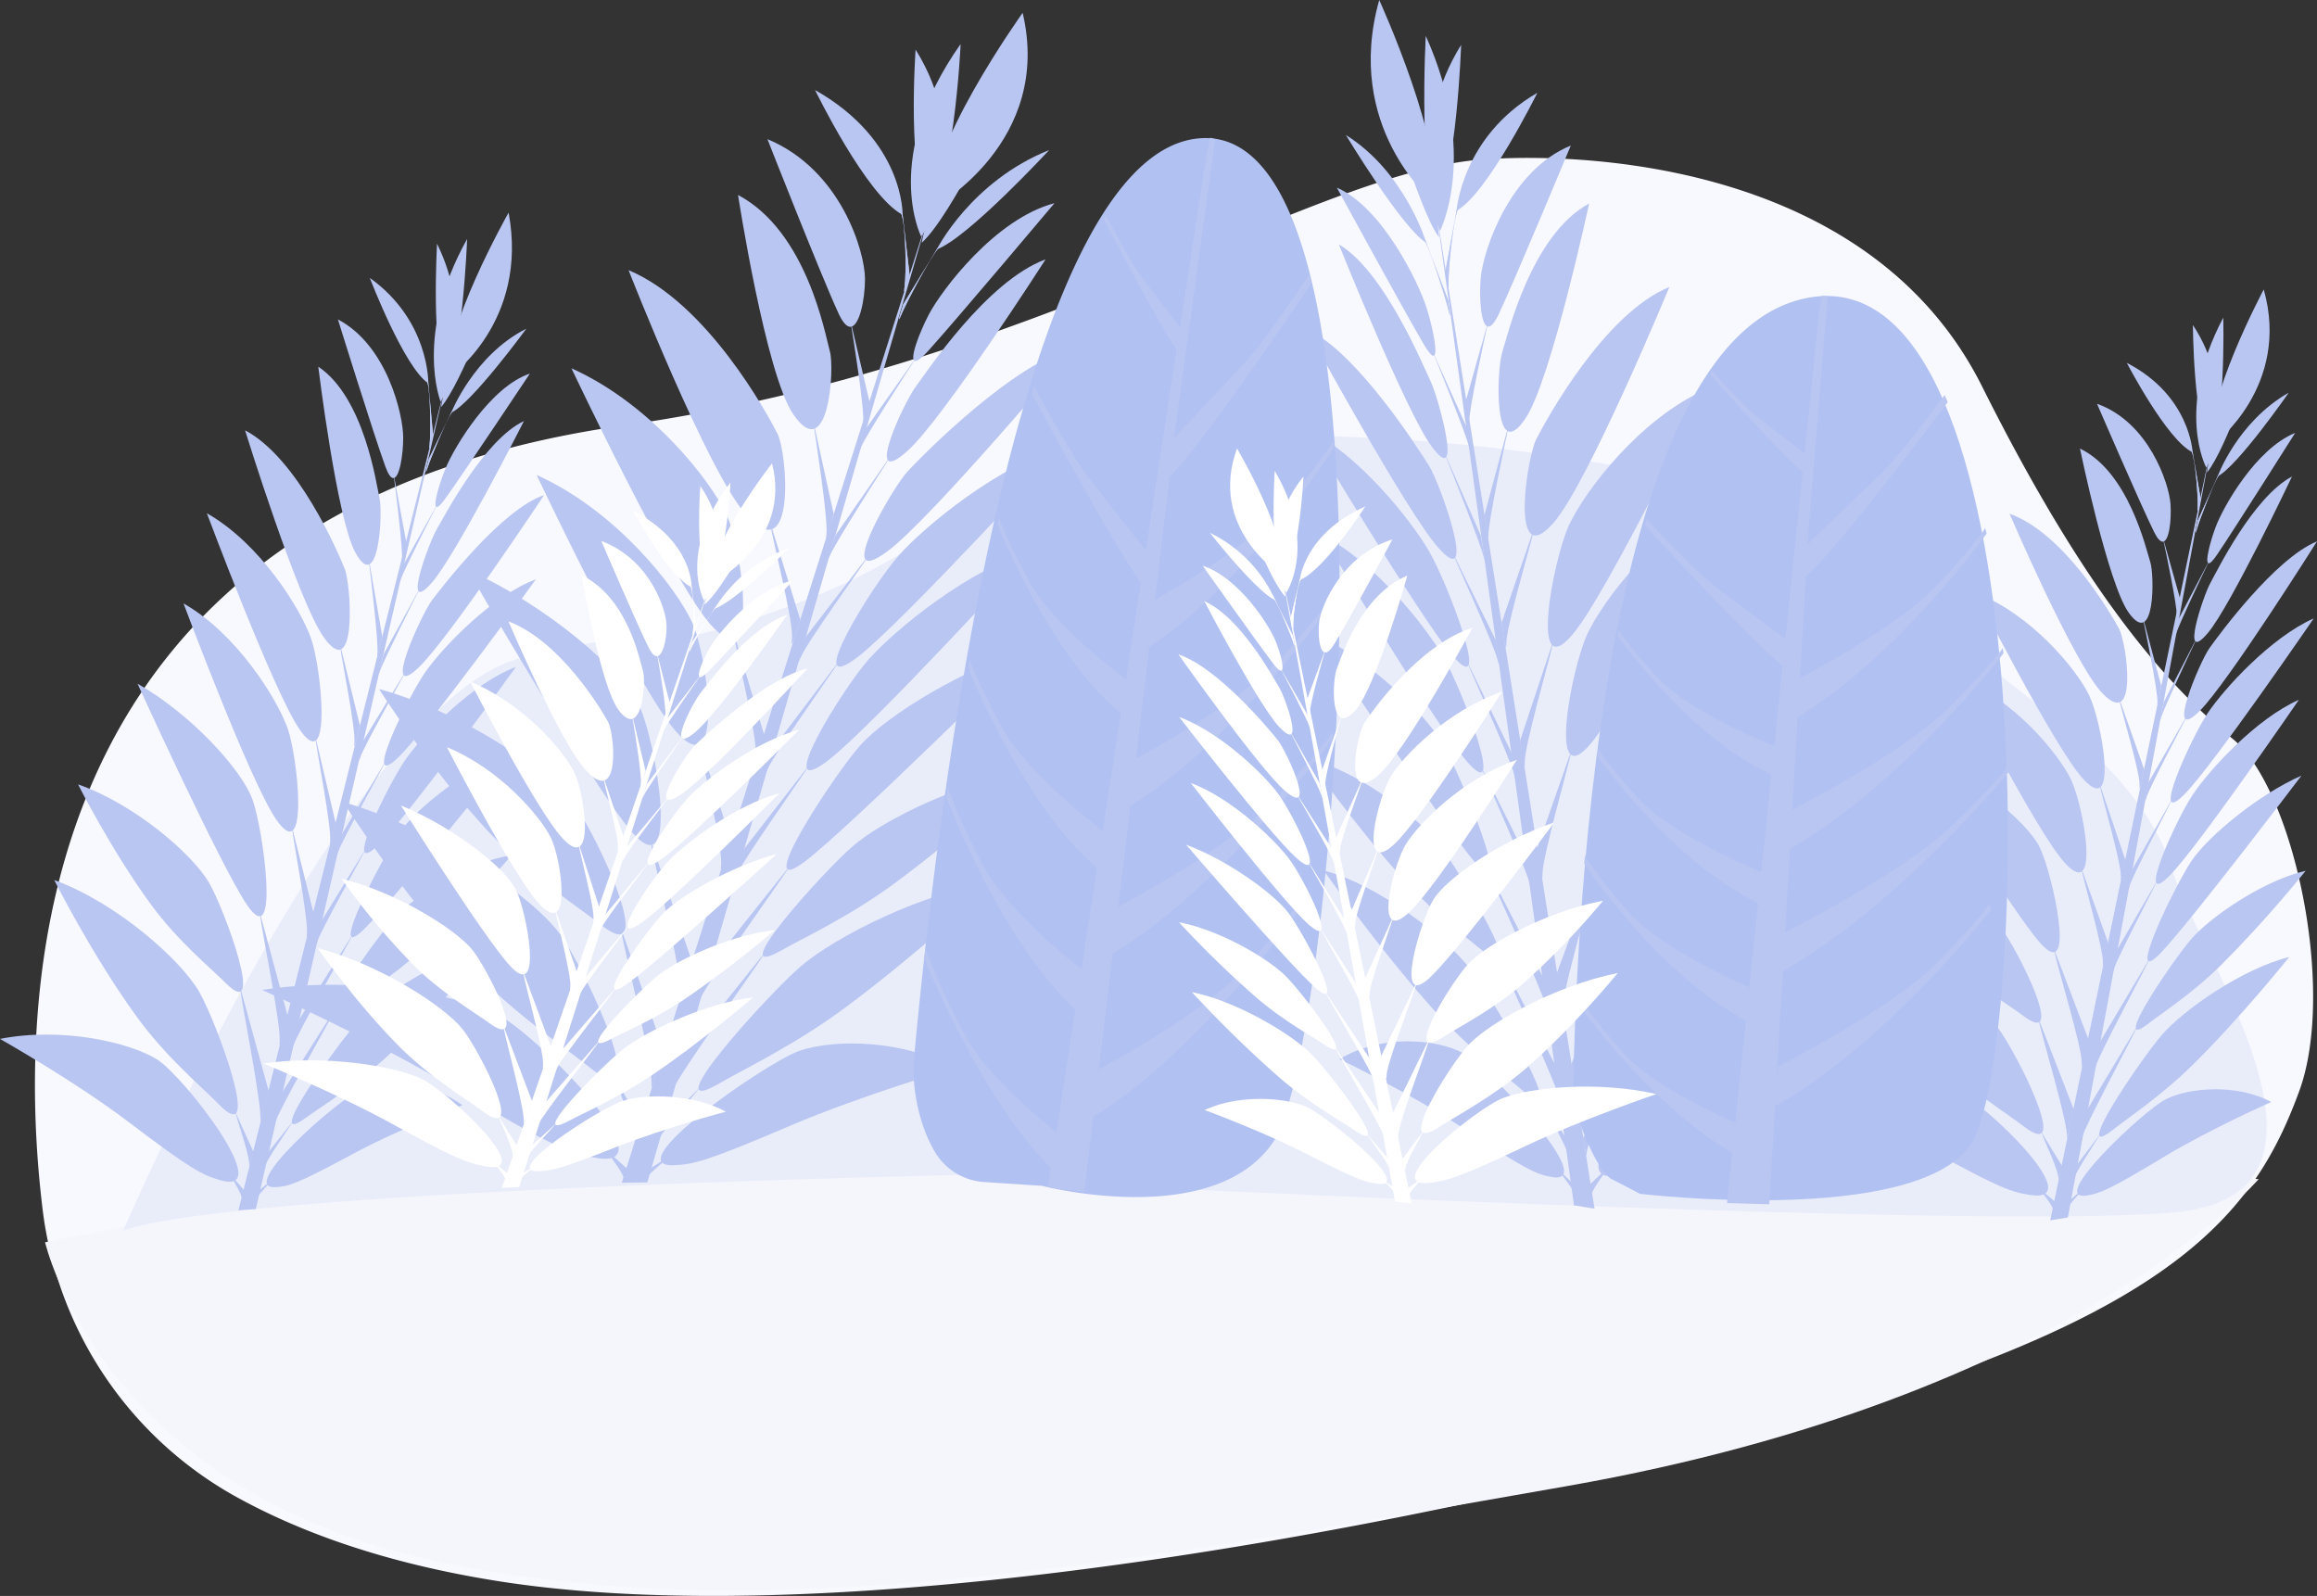 <svg xmlns="http://www.w3.org/2000/svg" viewBox="0 0 837.6 576.91" id="leaves"><rect x="0" y="0" width="837.6" height="576.91" fill="#333333" stroke="none"/><path fill="#f8f8ff" d="M673.6 775.1a137.85 137.85 0 0 1-69.25-104c-9.72-80.7-4.26-252.5 210-282.82 150-21.23 248.69-92.07 311.41-96.25 42.46-2.83 140.77 4.1 179.77 82.1s68.59 109.39 90.59 127.39 37.55 90.58 24.06 127.39C1404.5 671.68 1377 708 1251 745s-349 82-482 61c-41.59-6.57-72.52-18.12-95.4-30.9Z" transform="translate(-589.01 -234.45)"></path><path fill="#f5f5fc" d="M605.3 683.51s283.78-58.33 349.77-40.57 215.74 16.12 247.82 10.77c55.41-9.24 140.78 16.87 159.87 8.28 9.41-4.24 42.76-1.29 42.76-1.29s-67.3 78.81-249.83 110.92c-173.3 30.49-299.39 52.42-414.87 25.77S605.3 683.51 605.3 683.51Z" transform="translate(-589.01 -234.45)"></path><path fill="#e9edfa" d="M633.58 679.26S715.71 488 777.3 472.31s39 3.48 102.66-20.87 72.64-61.59 84.57-7.32 1.92 214.36 1.92 214.36-287.7 5.12-332.87 20.78Z" transform="translate(-589.01 -234.45)"></path><path fill="#e9edfa" d="M948.35 661.86s42.81-271.72 118.79-269.77 116 14.13 161.2 19.34 65.54 52.7 84.94 68.09 51.81 39 60.82 68.91 71.4 117.22 1.84 124.18-421.57-11.31-421.57-11.31" transform="translate(-589.01 -234.45)"></path><g data-name="leaf 1"><g data-name="Layer 3"><path fill="#bac6f2" d="M161.29 137.89 86.19 437.5l6.29-.43 68.81-299.18z"></path><path fill="#bac6f2" d="M747 322.55s-2.22 39.43 3.33 49.78c-.03 0 9.86-23.1-3.33-49.78ZM722.69 334.9s12.39 32.31 21.16 38.14c0-.04.48-22.66-21.16-38.14Z" transform="translate(-589.01 -234.45)"></path><path fill="#bac6f2" d="M772.87 311.31s-24.71 43.69-21.18 59.25c0 0 28.52-19.81 21.18-59.25ZM711.17 349.92s12.91 41.56 17.16 53.2c1 2.74 1.9 4 2.69 4.13 2.38.51 3.77-8.49 3.75-14.65-.03-8.21-5.77-33.32-23.6-42.68Z" transform="translate(-589.01 -234.45)"></path><path fill="#bac6f2" d="M731.46 406.55s-.11-.22-.07.13c.47 3.75 3.38 26.46 2.92 30.37-.5 4.28 1.77-5.55 1.77-5.55ZM743.82 372.64s-.36-.19-.32 0c1.16 3.59 1.27 18.67.81 22.59-.5 4.28 1.26-3.43 1.26-3.43ZM704.07 367s6.7 54.83 13.35 67.09c8.47 15.6 10-13.84 8.83-19.25s-5.52-36.65-22.18-47.84Z" transform="translate(-589.01 -234.45)"></path><path fill="#bac6f2" d="M743.82 372.64s-.36-.19-.32 0c1.16 3.59 1.27 18.67.81 22.59-.5 4.28 1.26-3.43 1.26-3.43ZM722.36 436.62s-.11-.24-.06.14c.5 4.18 3.59 29.5 3.15 33.86-.47 4.76 1.73-6.16 1.73-6.16ZM677.6 390s19.19 62 28.57 75c11.93 16.51 9.84-19 7.43-25s-16.99-40-36-50Z" transform="translate(-589.01 -234.45)"></path><path fill="#bac6f2" d="M712.25 468.63s-.35-1-.3-.62c.56 4.66 5.67 29.87 5.18 34.73-.53 5.31 2-6 2-6ZM663.8 420s24 64.19 33.43 78c12 17.63 8-22 4.23-32.79-3.91-10.98-18.61-34.48-37.66-45.21Z" transform="translate(-589.01 -234.45)"></path><path fill="#bac6f2" d="M703.32 501.94s-.35-1.12-.3-.66c.58 5 5.8 31.83 5.33 37-.51 5.66 2-6.33 2-6.33ZM655.35 452.59s24 64.19 33.43 78c12 17.63 8-22 4.23-32.79-3.91-10.97-18.61-34.46-37.66-45.21Z" transform="translate(-589.01 -234.45)"></path><path fill="#bac6f2" d="M694.87 534.55s-.35-1.12-.3-.66c.58 5 5.86 32.73 5.4 37.91-.51 5.66 2.35-7.45 2.35-7.45ZM638.73 481.61s30.16 66.18 39.6 80c12 17.63 5.86-27.26 2-38-3.86-10.97-22.55-31.25-41.6-42Z" transform="translate(-589.01 -234.45)"></path><path fill="#bac6f2" d="M683.22 565.32s-.24-.6-.18 0c.65 6 7.45 39 7.06 45.22-.43 6.8 2.92-8.8 2.92-8.8ZM617.23 518s12 23.81 26.44 43.54c9.7 13.25 22.08 23.35 26.8 28.15 15 15.21-.17-26.18-5.84-36.07-5.81-10.12-26.73-28.43-47.4-35.62Z" transform="translate(-589.01 -234.45)"></path><path fill="#bac6f2" d="M676.06 592.15s-.24-.6-.18 0c.65 6 7.93 41.66 7.26 47.86-.16 1.47 3-11.18 3-11.18ZM608.61 552.57s13.46 26.79 29.57 49.07c10.81 15 24.52 26.41 29.76 31.85 16.61 17.22-.53-29.29-6.88-40.44-6.5-11.42-29.69-32.18-52.45-40.48ZM589 610s27 15.24 46.44 30c22.79 17.32 26.72 19.2 33.22 21.08 20.6 5.95-13.24-37.62-22.84-43.64-9.82-6.17-34.38-11.85-56.82-7.44Z" transform="translate(-589.01 -234.45)"></path><path fill="#bac6f2" d="M674.55 637.45a9.33 9.33 0 0 0-.47-1.24c.46 3.11 5.8 17.08 4.93 20.34-.2.77 1.65-5.68 1.65-5.68ZM672.57 659.33s-.46-.74-.42-.6c.35 1.53 5.2 8.28 4.22 9.93-.23.39 1.84-2.88 1.84-2.88Z" transform="translate(-589.01 -234.45)"></path></g><g data-name="Layer 3 copy"><path fill="#bac6f2" d="M769.28 336.72s-13.54 36.59-20.8 44.87c0 0 2.74-23.28 20.8-44.87ZM779.28 353.27s-19.68 26.92-27.17 30.36c0 0 8.25-20.85 27.17-30.36Z" transform="translate(-589.01 -234.45)"></path><path fill="#bac6f2" d="M757.87 320.85s-1.56 45.32-9.57 58.82c0 0-9.74-24.29 9.57-58.82ZM780.56 369.51s-23.48 35.27-30.44 45c-1.64 2.29-2.64 3.22-3.19 3.2-1.63 0 .92-8.58 3.26-14.22 3.13-7.49 16.09-29.26 30.37-33.98Z" transform="translate(-589.01 -234.45)"></path><path fill="#bac6f2" d="M746.94 417s.15-.18 0 .13c-1.7 3.33-12 23.5-13.22 27.18-1.31 4 1-5.46 1-5.46ZM752.27 383.27s.29-.09.21 0c-2.06 3-7.82 16.82-9 20.51-1.31 4 .53-3.41.53-3.41ZM778.41 386.67s-24.73 48.76-33.41 58.55c-11 12.46-.83-14.84 1.93-19.53s17.19-32.36 31.48-39.02Z" transform="translate(-589.01 -234.45)"></path><path fill="#bac6f2" d="M752.27 383.27s.29-.09.21 0c-2.06 3-7.82 16.82-9 20.51-1.31 4 .53-3.41.53-3.41ZM741.09 446.48s.16-.2 0 .15c-1.88 3.72-13.3 26.24-14.68 30.32-1.51 4.46 1.28-6 1.28-6ZM785.72 413.41s-35 52.67-45.56 62.53c-13.44 12.55 1.22-19.5 5-24.5s25.31-32.95 40.56-38.03Z" transform="translate(-589.01 -234.45)"></path><path fill="#bac6f2" d="M735.11 478s.61-.88.41-.5c-2.1 4.15-14.69 26.13-16.24 30.69-1.68 5 1-5.88 1-5.88ZM782.73 443.87s-38.73 53.61-49.64 64.26c-13.91 13.56 3.46-21.92 9.82-30.94 6.52-9.19 24.26-27.58 39.82-33.32Z" transform="translate(-589.01 -234.45)"></path><path fill="#bac6f2" d="M727.93 510.4s.63-.95.43-.54c-2.23 4.42-15.52 27.9-17.19 32.74-1.83 5.29 1.19-6.22 1.19-6.22ZM775.53 475.54s-38.72 53.61-49.64 64.26c-13.91 13.56 3.46-21.92 9.82-30.94 6.52-9.23 24.29-27.58 39.82-33.32Z" transform="translate(-589.01 -234.45)"></path><path fill="#bac6f2" d="M720.73 542.07s.63-.95.43-.54c-2.23 4.42-15.89 28.71-17.57 33.55-1.83 5.29 1.39-7.33 1.39-7.33ZM774.61 505.7s-43.19 54.1-54.12 64.76c-13.91 13.56 6.75-26.23 13.11-35.25 6.51-9.21 25.4-23.77 41.01-29.51Z" transform="translate(-589.01 -234.45)"></path><path fill="#bac6f2" d="M716.15 572.76s.37-.5.13 0c-2.65 5.34-19.22 34.1-21.33 39.88-2.31 6.36 1.55-8.64 1.55-8.64ZM773.86 543.67s-16.23 19.21-32.4 34.17c-10.86 10-22.14 16.62-26.81 20-14.77 10.7 10-23.93 17.14-31.77 7.33-8.07 26.88-20.29 42.07-22.4Z" transform="translate(-589.01 -234.45)"></path><path fill="#bac6f2" d="M710.35 598.88s.37-.5.13 0c-2.65 5.34-20.51 36.44-22.45 42.26-.46 1.38 2.41-10.88 2.41-10.88ZM766 577.17s-18.24 21.63-36.38 38.56c-12.18 11.37-24.78 18.9-30 22.75-16.53 12.19 11.38-26.71 19.42-35.55 8.27-9.05 30.11-23.07 46.96-25.76ZM756.19 634s-22.06 8.13-39.37 17.46c-20.3 10.95-23.38 11.82-28 12.14-14.68 1 22.19-31.59 30.27-35 8.24-3.6 25.22-3.49 37.1 5.4Z" transform="translate(-589.01 -234.45)"></path><path fill="#bac6f2" d="M694.17 640.68s.89-1.29.75-1c-1.45 2.75-9.95 14.39-10.66 17.56-.17.75 1.15-5.56 1.15-5.56ZM687.11 661.14s.56-.58.48-.46c-.79 1.32-6.26 6.46-6.3 8.18v-3Z" transform="translate(-589.01 -234.45)"></path></g></g><g data-name="leaf 2"><g data-name="Layer 3 copy 2"><path fill="#bac6f2" d="M335.94 76.8 224.77 427.54l9.24-.12L335.94 76.8z"></path><path fill="#bac6f2" d="M920 252.38s-3.32 46.63 5 58.87c-.05 0 14.74-27.32-5-58.87ZM883.66 267s18.52 38.21 31.64 45.1c0-.02.7-26.81-31.64-45.1Z" transform="translate(-589.01 -234.45)"></path><path fill="#bac6f2" d="M958.7 239.09s-36.94 51.65-31.7 70.07c0 0 42.68-23.43 31.7-70.07ZM866.44 284.75s19.31 49.14 25.66 62.91c1.49 3.24 2.84 4.69 4 4.89 3.56.6 5.64-10 5.61-17.32-.03-9.73-8.64-39.42-35.27-50.48Z" transform="translate(-589.01 -234.45)"></path><path fill="#bac6f2" d="M896.78 351.71s-.16-.26-.1.15c.71 4.43 5.05 31.28 4.36 35.91-.75 5.06 2.65-6.56 2.65-6.56ZM915.26 311.61s-.54-.22-.48-.06c1.74 4.25 1.91 22.08 1.22 26.71-.75 5.06 1.88-4.05 1.88-4.05ZM855.81 304.93s10 64.84 20 79.33c12.66 18.45 15-16.37 13.21-22.76s-8.28-43.32-33.21-56.57Z" transform="translate(-589.01 -234.45)"></path><path fill="#bac6f2" d="M915.26 311.61s-.54-.22-.48-.06c1.74 4.25 1.91 22.08 1.22 26.71-.75 5.06 1.88-4.05 1.88-4.05ZM883.16 387.27s-.17-.29-.1.17c.75 4.94 5.36 34.88 4.72 40-.7 5.63 2.58-7.29 2.58-7.29ZM816.24 332.11s28.7 73.36 42.72 88.7c17.84 19.52 14.72-22.45 11.11-29.57s-25.41-47.24-53.83-59.13Z" transform="translate(-589.01 -234.45)"></path><path fill="#bac6f2" d="M868 425.12s-.52-1.24-.44-.73c.84 5.51 8.47 35.32 7.74 41.07-.8 6.28 3-7 3-7ZM795.6 367.6s35.88 75.9 50 92.29c18 20.85 12-26.07 6.32-38.78-5.86-13.01-27.83-40.8-56.32-53.51Z" transform="translate(-589.01 -234.45)"></path><path fill="#bac6f2" d="M854.69 464.51s-.53-1.32-.45-.78c.87 5.87 8.67 37.64 8 43.77-.76 6.69 3-7.49 3-7.49ZM783 406.15s35.88 75.9 50 92.29c18 20.85 12-26.07 6.32-38.78-5.89-13.01-27.87-40.8-56.32-53.51Z" transform="translate(-589.01 -234.45)"></path><path fill="#bac6f2" d="M842.06 503.06s-.53-1.32-.45-.78c.87 5.87 8.77 38.71 8.07 44.83-.76 6.69 3.52-8.81 3.52-8.81ZM758.11 440.47s45.1 78.26 59.21 94.65c18 20.85 8.77-32.24 3.06-44.95-5.83-13.01-33.78-36.99-62.27-49.7Z" transform="translate(-589.01 -234.45)"></path><path fill="#bac6f2" d="M824.64 539.46s-.36-.71-.27-.06c1 7.07 11.14 46.11 10.56 53.47-.64 8 4.37-10.4 4.37-10.4ZM726 483.51s17.9 28.15 39.5 51.49c14.51 15.67 33 27.61 40.08 33.28 22.37 18-.26-31-8.74-42.65-8.69-11.98-39.98-33.63-70.84-42.12Z" transform="translate(-589.01 -234.45)"></path><path fill="#bac6f2" d="M813.93 571.18s-.36-.71-.27-.06c1 7.07 11.86 49.27 10.86 56.6-.23 1.73 4.48-13.22 4.48-13.22ZM713.07 524.37s20.13 31.69 44.22 58c16.17 17.69 36.67 31.23 44.51 37.66 24.83 20.36-.8-34.64-10.29-47.82-9.73-13.46-44.41-38.02-78.44-47.84ZM683.76 592.29s40.39 18 69.44 35.48c34.07 20.48 40 22.7 49.68 24.92 30.8 7-19.8-44.48-34.16-51.6-14.72-7.3-51.42-14.02-84.96-8.8Z" transform="translate(-589.01 -234.45)"></path><path fill="#bac6f2" d="M811.67 624.75s-.76-1.81-.7-1.47c.68 3.67 8.67 20.2 7.38 24.05-.31.91 2.47-6.72 2.47-6.72ZM808.71 650.62s-.68-.88-.63-.71c.52 1.81 7.77 9.79 6.32 11.74-.34.46 2.75-3.4 2.75-3.4Z" transform="translate(-589.01 -234.45)"></path></g><g data-name="Layer 3 copy 2"><path fill="#bac6f2" d="M953.33 269.14s-20.25 43.26-31.1 53.06c-.01 0 4.1-27.54 31.1-53.06ZM968.28 288.7s-29.42 31.83-40.63 35.9c0 .01 12.35-24.6 40.63-35.9Z" transform="translate(-589.01 -234.45)"></path><path fill="#bac6f2" d="M936.28 250.37S933.94 304 922 319.93c0 0-14.61-28.72 14.28-69.56ZM970.21 307.9s-35.12 41.71-45.52 53.24c-2.45 2.71-4 3.81-4.77 3.79-2.44-.06 1.38-10.15 4.88-16.82 4.67-8.89 24.04-34.62 45.41-40.21Z" transform="translate(-589.01 -234.45)"></path><path fill="#bac6f2" d="M919.92 364.05s.22-.21 0 .16c-2.54 3.94-18 27.78-19.77 32.14-2 4.76 1.53-6.46 1.53-6.46ZM927.9 324.18s.43-.11.32 0c-3.08 3.59-11.69 19.89-13.48 24.25-2 4.76.8-4 .8-4ZM967 328.2s-37 57.66-49.92 69.24c-16.45 14.73-1.24-17.55 2.89-23.09s25.65-38.27 47.03-46.15Z" transform="translate(-589.01 -234.45)"></path><path fill="#bac6f2" d="M927.9 324.18s.43-.11.32 0c-3.08 3.59-11.69 19.89-13.48 24.25-2 4.76.8-4 .8-4ZM911.18 398.93s.24-.23 0 .17c-2.81 4.4-19.89 31-22 35.86-2.26 5.28 1.92-7.11 1.92-7.11ZM977.92 359.83s-52.35 62.28-68.14 73.94c-20.09 14.84 1.83-23.06 7.4-29s37.93-38.94 60.74-44.94Z" transform="translate(-589.01 -234.45)"></path><path fill="#bac6f2" d="M902.24 436.17s.91-1 .62-.59c-3.14 4.9-22 30.9-24.28 36.29-2.52 5.89 1.55-7 1.55-7ZM973.45 395.84s-57.9 63.39-74.24 76c-20.8 16 5.18-25.92 14.69-36.59 9.74-10.93 36.28-32.63 59.55-39.41Z" transform="translate(-589.01 -234.45)"></path><path fill="#bac6f2" d="M891.5 474.51s.95-1.12.64-.64c-3.33 5.23-23.2 33-25.71 38.72-2.73 6.25 1.79-7.36 1.79-7.36ZM962.68 433.29s-57.9 63.39-74.24 76c-20.8 16 5.18-25.92 14.69-36.59 9.75-10.92 36.28-32.62 59.55-39.41Z" transform="translate(-589.01 -234.45)"></path><path fill="#bac6f2" d="M880.74 512s.95-1.12.64-.64c-3.33 5.23-23.77 33.95-26.27 39.67-2.73 6.25 2.08-8.67 2.08-8.67ZM961.31 469s-64.59 64-80.93 76.57c-20.8 16 10.09-31 19.6-41.68 9.73-10.96 38.02-28.15 61.33-34.89Z" transform="translate(-589.01 -234.45)"></path><path fill="#bac6f2" d="M873.88 548.26s.56-.59.19 0c-4 6.31-28.74 40.32-31.89 47.16-3.45 7.47 2.33-10.27 2.33-10.27ZM960.18 513.85s-24.27 22.72-48.45 40.41c-16.24 11.88-33.11 19.65-40.09 23.65-22.09 12.66 14.93-28.3 25.64-37.57 10.96-9.49 40.19-23.98 62.9-26.49Z" transform="translate(-589.01 -234.45)"></path><path fill="#bac6f2" d="M865.21 579.14s.56-.59.19 0c-4 6.31-30.67 43.09-33.57 50-.69 1.63 3.6-12.87 3.6-12.87ZM948.46 553.46s-27.28 25.58-54.4 45.6C875.86 612.5 857 621.41 849.21 626c-24.71 14.41 17-31.58 29-42 12.36-10.77 45.02-27.35 70.25-30.54ZM933.75 620.65s-33 9.62-58.87 20.65c-30.35 12.95-35 14-41.9 14.35-22 1.19 33.19-37.36 45.26-41.43 12.37-4.17 37.76-4.06 55.51 6.43Z" transform="translate(-589.01 -234.45)"></path><path fill="#bac6f2" d="M841 628.57a16.35 16.35 0 0 1 1.13-1.23c-2.17 3.25-14.88 17-15.94 20.77-.25.89 1.71-6.57 1.71-6.57ZM830.45 652.76s.83-.69.72-.54c-1.18 1.56-9.37 7.64-9.42 9.68v-3.58Z" transform="translate(-589.01 -234.45)"></path></g></g><g data-name="leaf 3"><g data-name="Layer 3 copy 3"><path fill="#bac6f2" d="m518.96 74.62 57.47 362.32-7.43-1.22-50.04-361.1z"></path><path fill="#bac6f2" d="M1117.21 250.67s-1.55 46.81-9.24 58.4c.03 0-9.31-28.4 9.24-58.4ZM1144.76 268s-18.15 36.74-29.19 42.61c-.01.03 1.82-26.77 29.19-42.61Z" transform="translate(-589.01 -234.45)"></path><path fill="#bac6f2" d="M1087.61 234.45s24.73 54.38 18.89 72.37c0 0-31.8-26.64-18.89-72.37ZM1156.85 287.07s-19.76 47.59-26 60.86c-1.48 3.12-2.68 4.46-3.64 4.57-2.88.33-3.58-10.45-2.9-17.73.87-9.69 10.38-38.68 32.54-47.7Z" transform="translate(-589.01 -234.45)"></path><path fill="#bac6f2" d="M1126.72 351.62s.15-.24.06.16c-1 4.37-6.82 30.85-6.69 35.53.14 5.11-1.52-6.75-1.52-6.75ZM1115.64 310.17s.45-.18.38 0c-1.76 4.11-3.5 21.9-3.36 26.58.14 5.11-1.13-4.19-1.13-4.19ZM1163.49 308s-13.78 64-23 77.69c-11.72 17.45-10.44-17.49-8.46-23.73s10.46-42.6 31.46-53.96Z" transform="translate(-589.01 -234.45)"></path><path fill="#bac6f2" d="M1115.64 310.17s.45-.18.38 0c-1.76 4.11-3.5 21.9-3.36 26.58.14 5.11-1.13-4.19-1.13-4.19ZM1134.36 388.16s.16-.27.06.18c-1 4.88-7.39 34.42-7.34 39.61.05 5.68-1.4-7.47-1.4-7.47ZM1192.5 338.19s-29.4 71.06-41.92 85.31c-15.93 18.13-9.68-23.54-6.17-30.37s24.44-45.28 48.09-54.94Z" transform="translate(-589.01 -234.45)"></path><path fill="#bac6f2" d="M1143 427.11s.53-1.2.42-.69c-1.16 5.44-9.9 34.62-9.84 40.42.07 6.33-1.75-7.26-1.75-7.26ZM1205.73 375.19s-35.33 73.05-48 88.34c-16.14 19.45-7.22-26.95-1.54-39.2 5.81-12.55 25.75-38.62 49.54-49.14Z" transform="translate(-589.01 -234.45)"></path><path fill="#bac6f2" d="M1150.06 467.46s.54-1.28.43-.74c-1.22 5.8-10.27 36.93-10.27 43.09 0 6.73-1.68-7.7-1.68-7.7ZM1212.31 414.65S1177 487.7 1164.3 503c-16.14 19.45-7.22-26.95-1.54-39.2 5.81-12.56 25.77-38.63 49.55-49.15Z" transform="translate(-589.01 -234.45)"></path><path fill="#bac6f2" d="M1156.64 506.91s.54-1.28.43-.74c-1.22 5.8-10.44 38-10.44 44.14 0 6.73-2-9.07-2-9.07ZM1229 450.82s-42.87 74.7-55.56 90c-16.14 19.45-4.08-32.86 1.6-45.11 5.79-12.57 30.16-34.37 53.96-44.89Z" transform="translate(-589.01 -234.45)"></path><path fill="#bac6f2" d="M1167.22 544.58s.35-.68.22 0c-1.41 7-13 45.19-13.19 52.58-.21 8.08-2.54-10.72-2.54-10.72ZM1250.68 496.24s-16.78 26.74-36 48.4c-12.94 14.54-28.72 25-34.84 30.18-19.39 16.25 3-30.89 10.77-41.92 7.93-11.31 34.74-30.54 60.07-36.66Z" transform="translate(-589.01 -234.45)"></path><path fill="#bac6f2" d="M1172.89 577.07s.35-.68.22 0c-1.41 7-13.84 48.29-13.71 55.68 0 1.75-2.38-13.54-2.38-13.54ZM1257.26 538s-18.85 30.1-40.35 54.57C1202.46 609 1185 621 1178.15 626.8c-21.56 18.43 3.74-34.53 12.47-47 8.94-12.7 38.71-34.57 66.64-41.8ZM1274.46 608.07s-33.72 14.91-58.38 30.13c-28.92 17.85-33.8 19.62-41.73 21.1-25.11 4.67 19.73-42.9 31.78-48.92 12.36-6.17 42.14-10.07 68.33-2.31Z" transform="translate(-589.01 -234.45)"></path><path fill="#bac6f2" d="M1169.88 630.72a11 11 0 0 1 .69-1.42c-.87 3.62-8.7 19.5-8 23.46.16.94-1.36-6.89-1.36-6.89ZM1169.91 656.78s.62-.83.57-.66c-.58 1.76-7.06 9.18-6.07 11.24.23.49-1.88-3.61-1.88-3.61Z" transform="translate(-589.01 -234.45)"></path></g><g data-name="Layer 3 copy 3"><path fill="#bac6f2" d="M1089.19 264.86s12.22 44.74 20 55.35c-.04 0-.83-27.81-20-55.35ZM1075.55 283.26s20.53 34 29.07 38.94c0 0-7.62-25.56-29.07-38.94Z" transform="translate(-589.01 -234.45)"></path><path fill="#bac6f2" d="M1104.43 247.42s-3 53.68 5.14 70.54c-.01.04 14.15-27.56-5.14-70.54ZM1072.29 302.28s24.17 44.32 31.41 56.63c1.7 2.89 2.8 4.1 3.45 4.15 1.94.13-.19-10.24-2.37-17.17-2.92-9.24-16-36.4-32.49-43.61Z" transform="translate(-589.01 -234.45)"></path><path fill="#bac6f2" d="M1107.23 362.17s-.16-.22 0 .16c1.67 4.12 11.8 29.11 12.83 33.6 1.13 4.9-.64-6.56-.64-6.56ZM1104.46 321.75s-.33-.14-.25 0c2.12 3.82 7.51 20.75 8.54 25.24 1.13 4.9-.27-4.08-.27-4.08ZM1073 322.79s24.23 60.39 33.47 72.94c11.75 16 2.56-17.42-.22-23.28s-16.94-40.16-33.25-49.66Z" transform="translate(-589.01 -234.45)"></path><path fill="#bac6f2" d="M1104.46 321.75s-.33-.14-.25 0c2.12 3.82 7.51 20.75 8.54 25.24 1.13 4.9-.27-4.08-.27-4.08ZM1111 397.67s-.17-.25 0 .17c1.84 4.6 13 32.5 14.24 37.48 1.32 5.44-.89-7.25-.89-7.25ZM1061.51 353.53s36 66.18 47.52 79c14.64 16.35.62-23.17-3.29-29.49s-26.64-41.77-44.23-49.51Z" transform="translate(-589.01 -234.45)"></path><path fill="#bac6f2" d="M1114.81 435.53s-.63-1.11-.44-.64c2.05 5.13 14.69 32.53 16 38.08 1.47 6.07-.61-7.06-.61-7.06ZM1061.83 389.83s40.33 67.71 52.19 81.53c15.09 17.6-1.79-26.28-8.39-37.65-6.77-11.64-25.91-35.33-43.8-43.88Z" transform="translate(-589.01 -234.45)"></path><path fill="#bac6f2" d="M1119.9 474.63s-.65-1.19-.45-.68c2.18 5.47 15.48 34.71 17 40.62 1.61 6.45-.76-7.48-.76-7.48ZM1067 428.05s40.33 67.71 52.19 81.53c15.09 17.6-1.79-26.28-8.39-37.65-6.74-11.64-25.89-35.33-43.8-43.88Z" transform="translate(-589.01 -234.45)"></path><path fill="#bac6f2" d="M1125.1 512.85s-.65-1.19-.45-.68c2.18 5.47 15.85 35.71 17.32 41.62 1.61 6.45-.88-8.82-.88-8.82ZM1064.92 463.77s45.6 68.8 57.46 82.63c15.09 17.6-5.24-31.74-11.84-43.11-6.77-11.65-27.73-30.98-45.62-39.52Z" transform="translate(-589.01 -234.45)"></path><path fill="#bac6f2" d="M1127.29 549.61s-.39-.63-.15 0c2.59 6.6 19.22 42.45 21.12 49.52 2.07 7.72-.93-10.43-.93-10.43ZM1061.78 508.67s17.25 24.54 34.89 44c11.84 13.1 24.56 22.15 29.74 26.67 16.43 14.32-9.33-29.4-17-39.46-7.86-10.27-29.8-26.97-47.63-31.21Z" transform="translate(-589.01 -234.45)"></path><path fill="#bac6f2" d="M1131.41 581.1s-.39-.63-.15 0c2.59 6.6 20.51 45.36 22.2 52.46.4 1.68-1.71-13.13-1.71-13.13ZM1067.54 549.12s19.39 27.62 39.15 49.68c13.27 14.81 27.44 25.14 33.24 30.28 18.35 16.27-10.69-32.83-19.31-44.18-8.83-11.63-33.3-30.67-53.08-35.78ZM1073.21 617.32s25.36 12.12 44.94 25.11c23 15.24 26.54 16.62 32 17.53 17.35 2.86-23-39.83-32.26-44.82-9.44-5.14-29.62-6.94-44.68 2.18Z" transform="translate(-589.01 -234.45)"></path><path fill="#bac6f2" d="M1146.21 632.3s-.92-1.63-.78-1.31c1.43 3.41 10.3 18.12 10.8 22 .12.91-.77-6.69-.77-6.69ZM1152.43 657.27s-.6-.75-.53-.6c.79 1.65 6.76 8.34 6.62 10.38 0 .48.35-3.57.35-3.57Z" transform="translate(-589.01 -234.45)"></path></g></g><g data-name="leaf 4"><g data-name="Layer 3 copy 4"><path fill="#bac6f2" d="m799.15 162.2-57.98 278.94 6.36-1.04 51.62-277.9z"></path><path fill="#bac6f2" d="M1381.75 351.94s.15 35.92 6.41 44.71c0 0 8.64-21.94-6.41-44.71ZM1357.86 365.63s14.54 28 23.79 32.32c0 .05-.88-20.55-23.79-32.32Z" transform="translate(-589.01 -234.45)"></path><path fill="#bac6f2" d="M1407.36 339.08s-22.42 42.09-17.89 55.82c0 0 27.74-20.9 17.89-55.82ZM1347.09 380.42s15.64 36.27 20.65 46.37c1.18 2.37 2.17 3.39 3 3.46 2.45.21 3.31-8.07 2.91-13.65-.54-7.43-7.92-29.6-26.56-36.18Z" transform="translate(-589.01 -234.45)"></path><path fill="#bac6f2" d="M1371.13 429.57s-.12-.19-.06.12c.71 3.34 5 23.59 4.81 27.18-.25 3.92 1.46-5.2 1.46-5.2ZM1381.6 397.59s-.38-.13-.33 0c1.4 3.13 2.43 16.77 2.2 20.36-.25 3.92 1.07-3.23 1.07-3.23ZM1340.92 396.61s10.13 48.93 17.63 59.33c9.54 13.24 9.33-13.57 7.79-18.33s-7.83-32.61-25.42-41Z" transform="translate(-589.01 -234.45)"></path><path fill="#bac6f2" d="M1381.6 397.59s-.38-.13-.33 0c1.4 3.13 2.43 16.77 2.2 20.36-.25 3.92 1.07-3.23 1.07-3.23ZM1363.72 457.72s-.13-.21-.06.14c.76 3.73 5.43 26.32 5.26 30.31-.19 4.36 1.38-5.76 1.38-5.76ZM1315.46 420.15s23.26 54.15 33.56 64.92c13.11 13.7 8.83-18.2 6-23.4s-19.67-34.43-39.56-41.52Z" transform="translate(-589.01 -234.45)"></path><path fill="#bac6f2" d="M1355.41 487.74s-.42-.91-.34-.53c.85 4.16 7.57 26.44 7.37 30.9-.22 4.86 1.67-5.59 1.67-5.59ZM1303.27 448.74s28.26 55.6 38.68 67.17c13.26 14.71 6.82-20.79 2.29-30.12-4.63-9.55-20.98-29.3-40.97-37.05Z" transform="translate(-589.01 -234.45)"></path><path fill="#bac6f2" d="M1348.37 518.82s-.43-1-.34-.56c.89 4.43 7.82 28.21 7.67 32.94-.17 5.17 1.62-5.93 1.62-5.93ZM1296.68 479.12s28.26 55.6 38.68 67.17c13.26 14.71 6.82-20.79 2.29-30.12-4.65-9.55-20.98-29.29-40.97-37.05Z" transform="translate(-589.01 -234.45)"></path><path fill="#bac6f2" d="M1341.78 549.2s-.43-1-.34-.56c.89 4.43 7.94 29 7.79 33.75-.17 5.17 1.93-7 1.93-7ZM1281.59 507.12s34.64 56.76 45.06 68.33c13.26 14.71 4.29-25.28-.23-34.61-4.65-9.56-24.84-25.97-44.83-33.72Z" transform="translate(-589.01 -234.45)"></path><path fill="#bac6f2" d="M1331.83 578.26s-.28-.52-.19 0c1 5.35 9.94 34.52 9.92 40.19 0 6.2 2.43-8.26 2.43-8.26ZM1262 542.29s13.62 20.3 29.48 36.66c10.65 11 23.83 18.84 28.91 22.69 16.11 12.21-1.77-23.67-8.13-32-6.52-8.64-28.87-23-50.26-27.35Z" transform="translate(-589.01 -234.45)"></path><path fill="#bac6f2" d="M1326.19 603.28s-.28-.52-.19 0c1 5.35 10.58 36.88 10.29 42.56-.07 1.34 2.36-10.43 2.36-10.43ZM1255.34 574.45s15.3 22.85 33 41.34c11.89 12.42 26.49 21.36 32.14 25.74 17.9 13.86-2.33-26.46-9.45-35.88-7.3-9.65-32.09-26.04-55.69-31.2ZM1238.94 628.46s28.34 11 49 22.33c24.18 13.31 28.29 14.6 35 15.63 21.27 3.25-15.73-32.67-25.84-37.12-10.41-4.56-35.67-7.15-58.16-.84Z" transform="translate(-589.01 -234.45)"></path><path fill="#bac6f2" d="M1327.42 644.43s-.61-1.33-.55-1.08c.65 2.77 6.92 14.85 6.25 17.9-.16.72 1.33-5.31 1.33-5.31ZM1326.74 664.44s-.51-.63-.47-.5c.45 1.35 5.78 7 4.89 8.55-.21.38 1.69-2.79 1.69-2.79Z" transform="translate(-589.01 -234.45)"></path></g><g data-name="Layer 3 copy 4"><path fill="#bac6f2" d="M1405.25 362.45s-11.52 34.52-18.38 42.76c.01 0 1.37-21.35 18.38-42.76ZM1416.41 376.38s-18.33 26.4-25.73 30.29c0 .01 7.11-19.67 25.73-30.29Z" transform="translate(-589.01 -234.45)"></path><path fill="#bac6f2" d="M1392.72 349.27s1.17 41.17-6.13 54.23c-.01-.01-11.38-20.98 6.13-54.23ZM1418.71 390.95s-21.69 34.36-28.15 43.9c-1.52 2.24-2.49 3.19-3 3.23-1.66.13.42-7.86 2.45-13.21 2.66-7.14 14.48-28.16 28.7-33.92Z" transform="translate(-589.01 -234.45)"></path><path fill="#bac6f2" d="M1387.47 437.4s.14-.17 0 .12c-1.52 3.19-10.77 22.51-11.77 26-1.08 3.78.71-5 .71-5ZM1390.83 406.34s.29-.11.22 0c-1.9 3-6.91 16-7.9 19.5-1.08 3.78.33-3.14.33-3.14ZM1417.57 406.7s-22.14 46.7-30.32 56.45c-10.41 12.42-1.74-13.34.77-17.87s15.45-31.07 29.55-38.58Z" transform="translate(-589.01 -234.45)"></path><path fill="#bac6f2" d="M1390.83 406.34s.29-.11.22 0c-1.9 3-6.91 16-7.9 19.5-1.08 3.78.33-3.14.33-3.14ZM1383.33 464.7s.15-.2 0 .13c-1.68 3.56-11.9 25.12-13.06 29-1.26 4.2.94-5.58.94-5.58ZM1426.61 430.15s-32.32 51.3-42.44 61.32c-12.87 12.75.05-17.78 3.53-22.68s23.74-32.47 38.91-38.64Z" transform="translate(-589.01 -234.45)"></path><path fill="#bac6f2" d="M1379.18 493.83s.56-.86.39-.5c-1.88 4-13.32 25.17-14.61 29.46-1.41 4.68.69-5.43.69-5.43ZM1425.43 458s-36 52.53-46.47 63.31c-13.29 13.71 2.18-20.2 8.09-29 6.05-9.04 22.95-27.48 38.38-34.31Z" transform="translate(-589.01 -234.45)"></path><path fill="#bac6f2" d="M1373.87 523.92s.59-.92.4-.53c-2 4.23-14 26.86-15.45 31.41-1.53 5 .83-5.76.83-5.76ZM1420.05 487.43s-36 52.53-46.47 63.31c-13.29 13.71 2.18-20.2 8.09-29 6.05-9.05 22.94-27.5 38.38-34.31Z" transform="translate(-589.01 -234.45)"></path><path fill="#bac6f2" d="M1368.49 553.33s.59-.92.4-.53c-2 4.23-14.38 27.63-15.79 32.19-1.53 5 1-6.78 1-6.78ZM1421 514.82s-40.54 53.44-51 64.22c-13.29 13.71 5.25-24.44 11.16-33.26 6.02-9.03 24.35-24.15 39.84-30.96Z" transform="translate(-589.01 -234.45)"></path><path fill="#bac6f2" d="M1365.71 581.58s.35-.49.13 0c-2.37 5.11-17.43 32.85-19.22 38.31-2 6 1.05-8 1.05-8ZM1422.5 549.26a454.79 454.79 0 0 1-30.8 34.29c-10.41 10.22-21.46 17.34-26 20.88-14.34 11.22 8.68-22.69 15.46-30.53 6.97-8.03 26.06-21.15 41.34-24.64Z" transform="translate(-589.01 -234.45)"></path><path fill="#bac6f2" d="M1361.41 605.81s.35-.49.13 0c-2.37 5.11-18.6 35.11-20.21 40.58-.38 1.29 1.78-10.1 1.78-10.1ZM1416.59 580.39s-17.2 21.47-34.57 38.67c-11.67 11.55-24 19.68-29.06 23.7-16 12.74 9.92-25.35 17.54-34.18 7.81-9.05 29.13-24 46.09-28.19ZM1410.07 632.82s-21.9 9.65-38.89 19.89c-19.93 12-23 13.12-27.7 13.89-14.84 2.44 20.6-30.89 28.58-34.85 8.18-4.04 25.41-5.75 38.01 1.07Z" transform="translate(-589.01 -234.45)"></path><path fill="#bac6f2" d="M1347.53 645.32s.82-1.26.7-1c-1.3 2.64-9.22 14.05-9.75 17-.12.7.82-5.15.82-5.15ZM1341.61 664.57s.53-.58.46-.47c-.72 1.28-6 6.5-5.89 8.06 0 .37-.21-2.74-.21-2.74Z" transform="translate(-589.01 -234.45)"></path></g></g><g data-name="leaf 5"><path fill="#b1c1f2" d="M944.81 661.74A22.3 22.3 0 0 1 927 650.89c-7.69-13.08-8.08-28.34-7.64-33.09 5.37-58.6 32.64-326.93 103-333.33 78-7.1 48.64 329.33 27.35 362.15s-84 16.5-84 16.5Z" transform="translate(-589.01 -234.45)"></path><path fill="#bac6f2" d="M1012.68 393.67s19.59-20.87 26.89-28.7 22.78-31.38 22.78-31.38l.77 3.22s-35.87 53.14-48.85 67.41-2.49-.73-2.49-.73l.9-9.81M1006 436.9s-18-22.57-23.92-30.37-19.23-32.21-19.23-32.21l-.79 2.52s29.58 55.16 40.2 69.36c1.84 2.47 2.17-.9 2.17-.9l1.19-6M1016.89 354.45s-11.73-15.22-15.62-20.48-12.52-21.75-12.52-21.75l-.77 1.25s19.48 37.72 26.41 47.3c1.2 1.66 1.44-.62 1.44-.62l.81-4.06M1003.84 452.76s35.41-18.76 50.16-36.43c14.44-17.36 16.88-22.47 16.88-22.47l.29 2.54s-31.82 49.43-67.6 72.51c-3.4 2.2-.45-3.16-.45-3.16l.75-13M996.78 480.55s-26.59-19-35.83-36.11c-9.07-16.81-10.74-22.78-10.74-22.78l-.6 2.46s19.3 47.82 44.55 68.08c.24.19 1 0 1 0l1.57-11.53M999.24 508.91s38.23-19.91 54.38-38.21c15.85-18 18.82-23.26 18.82-23.26v2.39s-35.26 51.11-74 75.42c-3.69 2.31-.39-3.18-.39-3.18l1.15-13.16M990.22 536.65s-29.31-21-39.45-40c-10-18.63-11.17-23.88-11.17-23.88l-.6 3.13s20.44 51.29 48.25 73.68c.26.21 1.12 0 1.12 0l1.78-12.81M992.93 562.38s40.34-20.8 57.58-39.55c16.91-18.4 20.41-24 20.41-24l-.14 2.49s-38 52.31-79 77.54c-3.9 2.4-.35-3.2-.35-3.2l1.45-13.28M984.94 588.64s-30.85-22.28-41.34-42.73c-10.28-20.07-11.85-26.79-11.85-26.79l-.58 3.66s21.16 56.11 50.4 80c.27.22 1.2-.06 1.2-.06l2.12-13.95M986.35 620.93s38.23-19.91 54.38-38.21c15.85-18 18.48-23 18.48-23l.72 1.92s-35.6 51.33-74.34 75.64c-3.69 2.31-1.49-3.46-1.49-3.46l2.25-12.87M977.32 648.67s-29.31-21-39.45-40c-10-18.63-14.32-31.38-14.32-31.38l-.43 3.5s23.44 58.38 51.25 80.77c.26.21 1.12 0 1.12 0l1.78-12.81" transform="translate(-589.01 -234.45)"></path><path fill="#bac6f2" d="m439.27 50.27-14.18 102.96-33.16 277.59-13.04-1.65L436.2 55.82l1.27-6.03 1.8.48z"></path></g><g data-name="leaf 6"><path fill="#b1c1f2" d="M1172.28 661c-6.1-2-14.75-25.75-14.65-30.77 1-48.31 7.42-274.73 85.48-288.23 86.59-15 79.06 277.34 58.1 306.55S1181.86 666 1181.86 666Z" transform="translate(-589.01 -234.45)"></path><path fill="#bac6f2" d="M1241.64 432s20.09-19.29 27.58-26.53 22.78-28.2 22.78-28.2l1.13 2.53s-35.51 47.47-48.79 60.61-2.84-.3-2.84-.3l.16-8.09M1237.88 468s-22-16.24-29.34-21.89-24.25-23.94-24.25-23.94l-.67 2.14s37.8 41.39 50.87 51.69c2.27 1.79 2.35-1 2.35-1l.82-5M1243 399.61s-14.41-11-19.22-14.82-15.86-16.22-15.86-16.22l-.76 1.11s25 28.39 33.57 35.37c1.49 1.21 1.55-.67 1.55-.67l.56-3.4M1236.84 481.14s38-19.42 52.88-35.56c14.64-15.83 16.93-20.28 16.93-20.28l.54 2s-31.3 44-69.29 67c-3.61 2.19-.78-2.52-.78-2.52l-.28-10.66M1231.35 504.58s-31.34-12.31-43.14-25.15c-11.58-12.6-14-17.27-14-17.27l-.45 2.07s25.68 36.63 55.62 50.13c.28.13 1.13-.15 1.13-.15l.76-9.57M1236.54 527.36s41-20.71 57.48-37.51c16.17-16.48 19-21.15 19-21.15l.25 1.94s-35 45.74-76.19 70.1c-3.92 2.32-.71-2.54-.71-2.54l.16-10.84M1228.83 551s-34.54-13.6-47.51-27.85c-12.73-14-14.53-18.11-14.53-18.11l-.38 2.57s27.25 39.32 60.25 54.25c.31.14 1.25-.17 1.25-.17l.89-10.63M1234.07 571.61s43.29-21.68 60.94-39c17.31-17 20.74-21.94 20.74-21.94l.06 2s-38 47-81.55 72.41c-4.15 2.41-.67-2.56-.67-2.56l.48-11M1227.41 593.92S1191 579.44 1177.56 564c-13.22-15.12-15.54-20.4-15.54-20.4l-.33 3s28.46 43.16 63.18 59.11c.32.15 1.33-.19 1.33-.19l1.17-11.6M1231.76 620s41-20.71 57.48-37.51c16.17-16.48 18.67-20.91 18.67-20.91l1 1.48s-35.36 46-76.56 70.32c-3.92 2.32-2-2.64-2-2.64l1.41-10.74M1224.06 643.66s-34.54-13.6-47.51-27.85c-12.73-14-18.69-23.84-18.69-23.84l-.18 2.9s31.2 44.73 64.21 59.66c.31.14 1.25-.17 1.25-.17l.89-10.63" transform="translate(-589.01 -234.45)"></path><path fill="#bac6f2" d="m660.7 107.08-6.99 85.44-14.11 242.81-15.28-.43 33.43-322.95.89-5.05 2.06.18z"></path></g><g data-name="leaf 1 white"><g data-name="Layer 3 copy 6"><path fill="#fff" d="m256.5 211.81-75.09 217.62 6.28-.31 68.81-217.31z"></path><path fill="#fff" d="M842.18 410.1s-2.22 28.64 3.33 36.16c0-.01 9.9-16.78-3.33-36.16ZM817.9 419.07s12.39 23.47 21.16 27.7c0 0 .49-16.46-21.16-27.7Z" transform="translate(-589.01 -234.45)"></path><path fill="#fff" d="M868.09 401.93s-24.71 31.72-21.18 43c0 .07 28.52-14.35 21.18-43ZM806.39 430s12.91 30.18 17.16 38.64c1 2 1.9 2.88 2.69 3 2.38.37 3.77-6.16 3.75-10.64.01-6-5.79-24.23-23.6-31Z" transform="translate(-589.01 -234.45)"></path><path fill="#fff" d="M826.68 471.11s-.11-.16-.07.09c.47 2.72 3.38 19.22 2.92 22.06-.5 3.11 1.77-4 1.77-4ZM839 446.48s-.36-.13-.32 0c1.16 2.61 1.27 13.56.81 16.41-.5 3.11 1.26-2.49 1.26-2.49ZM799.28 442.38s6.7 39.82 13.35 48.73c8.47 11.33 10-10.06 8.83-14s-5.46-26.6-22.18-34.73Z" transform="translate(-589.01 -234.45)"></path><path fill="#fff" d="M839 446.48s-.36-.13-.32 0c1.16 2.61 1.27 13.56.81 16.41-.5 3.11 1.26-2.49 1.26-2.49ZM817.57 492.95s-.11-.18-.06.1c.5 3 3.59 21.43 3.15 24.59-.47 3.46 1.73-4.48 1.73-4.48ZM772.82 459.07s19.19 45.06 28.57 54.48c11.93 12 9.84-13.79 7.43-18.16s-17-29.05-36-36.32Z" transform="translate(-589.01 -234.45)"></path><path fill="#fff" d="M807.46 516.2s-.35-.76-.3-.45c.56 3.38 5.67 21.7 5.18 25.23-.53 3.86 2-4.32 2-4.32ZM759 480.87s24 46.62 33.43 56.69c12 12.81 8-16 4.23-23.82-3.9-8-18.59-25.07-37.66-32.87Z" transform="translate(-589.01 -234.45)"></path><path fill="#fff" d="M798.53 540.4s-.35-.81-.3-.48c.58 3.61 5.8 23.12 5.33 26.88-.51 4.11 2-4.6 2-4.6ZM750.56 504.55s24 46.62 33.43 56.69c12 12.81 8-16 4.23-23.82-3.91-8-18.6-25.07-37.66-32.87Z" transform="translate(-589.01 -234.45)"></path><path fill="#fff" d="M790.08 564.08s-.35-.81-.3-.48c.58 3.61 5.86 23.78 5.4 27.54-.51 4.11 2.35-5.41 2.35-5.41ZM733.95 525.63s30.16 48.07 39.6 58.13c12 12.81 5.86-19.8 2-27.61-3.86-7.99-22.55-22.71-41.6-30.52Z" transform="translate(-589.01 -234.45)"></path><path fill="#fff" d="M778.44 586.43s-.24-.44-.18 0c.65 4.35 7.45 28.32 7.06 32.84-.43 4.94 2.92-6.39 2.92-6.39ZM712.45 552.07a259.59 259.59 0 0 0 26.44 31.63c9.7 9.63 22.08 17 26.8 20.44 15 11-.17-19-5.84-26.2-5.85-7.36-26.74-20.66-47.4-25.87Z" transform="translate(-589.01 -234.45)"></path><path fill="#fff" d="M771.27 605.92s-.24-.44-.18 0c.65 4.35 7.93 30.26 7.26 34.76-.16 1.07 3-8.12 3-8.12ZM703.83 577.16s13.46 19.46 29.57 35.64c10.81 10.87 24.52 19.18 29.76 23.13 16.61 12.5-.53-21.28-6.88-29.37-6.51-8.28-29.69-23.36-52.45-29.4ZM684.23 618.88s27 11.07 46.44 21.79c22.79 12.58 26.72 13.94 33.22 15.31 20.6 4.32-13.24-27.32-22.84-31.7-9.84-4.48-34.4-8.6-56.82-5.4Z" transform="translate(-589.01 -234.45)"></path><path fill="#fff" d="M769.76 638.82s-.51-1.11-.47-.9c.46 2.26 5.8 12.4 4.93 14.78-.2.56 1.65-4.12 1.65-4.12ZM767.78 654.71s-.46-.54-.42-.44c.35 1.11 5.2 6 4.22 7.21-.23.28 1.84-2.09 1.84-2.09Z" transform="translate(-589.01 -234.45)"></path></g><g data-name="Layer 3 copy 6"><path fill="#fff" d="M864.49 420.39S850.95 447 843.69 453c0 0 2.75-16.93 20.8-32.61ZM874.49 432.41s-19.67 19.59-27.17 22.05a53.61 53.61 0 0 1 27.17-22.05Z" transform="translate(-589.01 -234.45)"></path><path fill="#fff" d="M853.09 408.86s-1.56 32.92-9.57 42.72c0 0-9.75-17.64 9.57-42.72ZM875.78 444.2s-23.48 25.62-30.44 32.7c-1.64 1.66-2.64 2.34-3.19 2.33-1.63 0 .92-6.23 3.26-10.33 3.13-5.47 16.08-21.27 30.37-24.7Z" transform="translate(-589.01 -234.45)"></path><path fill="#fff" d="M842.15 478.69s.15-.13 0 .1c-1.7 2.42-12 17.07-13.22 19.74-1.31 2.92 1-4 1-4ZM847.49 454.2s.29-.07.21 0c-2.06 2.21-7.82 12.22-9 14.9-1.31 2.92.53-2.48.53-2.48ZM873.63 456.66s-24.74 35.42-33.38 42.53c-11 9-.83-10.78 1.93-14.18s17.16-23.5 31.45-28.35Z" transform="translate(-589.01 -234.45)"></path><path fill="#fff" d="M847.49 454.2s.29-.07.21 0c-2.06 2.21-7.82 12.22-9 14.9-1.31 2.92.53-2.48.53-2.48ZM836.3 500.11s.16-.14 0 .11c-1.88 2.7-13.3 19.06-14.68 22-1.51 3.24 1.28-4.37 1.28-4.37ZM880.94 476.09s-35 38.26-45.56 45.42c-13.44 9.11 1.22-14.17 5-17.79s25.3-23.94 40.56-27.63Z" transform="translate(-589.01 -234.45)"></path><path fill="#fff" d="M830.33 523s.61-.64.41-.36c-2.1 3-14.69 19-16.24 22.29-1.68 3.62 1-4.27 1-4.27ZM877.95 498.21s-38.72 38.94-49.64 46.68c-13.91 9.85 3.46-15.92 9.82-22.47 6.51-6.71 24.26-20.04 39.82-24.21Z" transform="translate(-589.01 -234.45)"></path><path fill="#fff" d="M823.15 546.54s.63-.69.43-.39c-2.23 3.21-15.52 20.27-17.19 23.78-1.83 3.84 1.19-4.52 1.19-4.52ZM870.75 521.22S832 560.16 821.1 567.9c-13.91 9.85 3.46-15.92 9.82-22.47 6.52-6.71 24.27-20.04 39.83-24.21Z" transform="translate(-589.01 -234.45)"></path><path fill="#fff" d="M815.95 569.54s.63-.69.43-.39c-2.23 3.21-15.89 20.85-17.57 24.37-1.83 3.84 1.39-5.33 1.39-5.33ZM869.83 543.13s-43.19 39.29-54.12 47c-13.91 9.85 6.75-19.05 13.11-25.6 6.51-6.68 25.44-17.24 41.01-21.4Z" transform="translate(-589.01 -234.45)"></path><path fill="#fff" d="M811.37 591.84s.37-.36.13 0c-2.65 3.88-19.22 24.77-21.33 29-2.31 4.59 1.56-6.31 1.56-6.31ZM869.08 570.7a400.59 400.59 0 0 1-32.4 24.82c-10.86 7.3-22.14 12.07-26.81 14.53-14.77 7.77 10-17.38 17.14-23.08 7.33-5.83 26.88-14.73 42.07-16.27Z" transform="translate(-589.01 -234.45)"></path><path fill="#fff" d="M805.57 610.8s.37-.36.13 0c-2.65 3.88-20.51 26.47-22.45 30.7-.46 1 2.41-7.91 2.41-7.91ZM861.24 595s-18.24 15.75-36.38 28c-12.18 8.26-24.78 13.73-30 16.52-16.53 8.85 11.38-19.4 19.42-25.82 8.24-6.53 30.08-16.7 46.96-18.7ZM851.4 636.3s-22.06 5.9-39.4 12.7c-20.3 8-23.38 8.59-28 8.82-14.68.73 22.19-22.95 30.27-25.45 8.28-2.58 25.25-2.51 37.13 3.93Z" transform="translate(-589.01 -234.45)"></path><path fill="#fff" d="M789.39 641.16a10.42 10.42 0 0 1 .75-.75c-1.45 2-9.95 10.45-10.66 12.76-.17.55 1.15-4 1.15-4ZM782.32 656s.56-.42.48-.33c-.79 1-6.26 4.69-6.3 5.94v-2.2Z" transform="translate(-589.01 -234.45)"></path></g></g><g data-name="leaf 2 white"><g data-name="Layer 3 copy 5"><path fill="#fff" d="m463.7 208.73 46.63 226.32-6.02-.76-40.61-225.56z"></path><path fill="#fff" d="M1060.21 406.7s-1.26 29.24-7.5 36.48c0 0-7.55-17.74 7.5-36.48ZM1082.56 417.54s-14.73 22.95-23.69 26.62c.01 0 1.49-16.74 23.69-26.62Z" transform="translate(-589.01 -234.45)"></path><path fill="#fff" d="M1036.2 396.57s20.07 34 15.32 45.21c0 0-25.8-16.65-15.32-45.21ZM1092.38 429.44s-16 29.73-21.12 38c-1.2 1.95-2.17 2.79-3 2.86-2.34.21-2.91-6.53-2.35-11.07.77-6.05 8.48-24.16 26.47-29.79Z" transform="translate(-589.01 -234.45)"></path><path fill="#fff" d="M1067.93 469.76s.12-.15.05.1c-.78 2.73-5.53 19.27-5.43 22.19.12 3.19-1.23-4.22-1.23-4.22ZM1058.93 443.87s.36-.11.31 0c-1.43 2.57-2.84 13.68-2.73 16.6.12 3.19-.92-2.62-.92-2.62ZM1097.76 442.53s-11.18 40-18.65 48.53c-9.51 10.9-8.47-10.92-6.86-14.82s8.47-26.63 25.51-33.71Z" transform="translate(-589.01 -234.45)"></path><path fill="#fff" d="M1058.93 443.87s.36-.11.31 0c-1.43 2.57-2.84 13.68-2.73 16.6.12 3.19-.92-2.62-.92-2.62ZM1074.13 492.58s.13-.17 0 .11c-.84 3-6 21.5-6 24.74 0 3.55-1.14-4.67-1.14-4.67ZM1121.3 461.37s-23.85 44.39-34 53.29c-12.93 11.33-7.86-14.7-5-19s19.81-28.26 39-34.29Z" transform="translate(-589.01 -234.45)"></path><path fill="#fff" d="M1081.12 516.91s.43-.75.34-.43c-.94 3.4-8 21.63-8 25.25.06 4-1.42-4.53-1.42-4.53ZM1132 484.48s-28.66 45.63-39 55.18c-13.1 12.15-5.86-16.83-1.25-24.49 4.79-7.83 20.98-24.12 40.25-30.69Z" transform="translate(-589.01 -234.45)"></path><path fill="#fff" d="M1086.86 542.11s.44-.8.35-.46c-1 3.62-8.33 23.07-8.33 26.92 0 4.21-1.36-4.81-1.36-4.81ZM1137.37 509.13s-28.66 45.63-39 55.18c-13.1 12.15-5.86-16.83-1.25-24.49 4.76-7.82 20.95-24.12 40.25-30.69Z" transform="translate(-589.01 -234.45)"></path><path fill="#fff" d="M1092.21 566.76s.44-.8.35-.46c-1 3.62-8.47 23.72-8.47 27.57 0 4.21-1.63-5.66-1.63-5.66ZM1150.9 531.72s-34.78 46.66-45.08 56.21c-13.1 12.15-3.31-20.52 1.3-28.18 4.71-7.84 24.48-21.46 43.78-28.03Z" transform="translate(-589.01 -234.45)"></path><path fill="#fff" d="M1100.79 590.29s.28-.43.18 0c-1.14 4.37-10.54 28.23-10.7 32.85-.17 5-2.06-6.7-2.06-6.7ZM1168.5 560.09a279.52 279.52 0 0 1-29.25 30.23c-10.5 9.08-23.3 15.64-28.27 18.85-15.74 10.15 2.42-19.29 8.74-26.19 6.48-7.05 28.28-19.06 48.78-22.89Z" transform="translate(-589.01 -234.45)"></path><path fill="#fff" d="M1105.39 610.58s.28-.43.18 0c-1.14 4.37-11.23 30.16-11.13 34.78 0 1.09-1.93-8.46-1.93-8.46ZM1173.84 586.19s-15.29 18.8-32.74 34.08c-11.72 10.26-25.92 17.73-31.44 21.37-17.5 11.51 3-21.57 10.12-29.33 7.22-7.95 31.4-21.61 54.06-26.12ZM1187.8 629.94s-27.36 9.31-47.36 18.82C1117 659.91 1113 661 1106.58 661.94c-20.37 2.92 16-26.8 25.79-30.56 10.01-3.84 34.18-6.28 55.43-1.44Z" transform="translate(-589.01 -234.45)"></path><path fill="#fff" d="M1102.94 644.1s.62-1.09.56-.88c-.71 2.26-7.06 12.18-6.51 14.65.13.58-1.1-4.31-1.1-4.31ZM1103 660.37s.5-.52.46-.41c-.47 1.1-5.73 5.74-4.93 7 .19.3-1.53-2.25-1.53-2.25Z" transform="translate(-589.01 -234.45)"></path></g><g data-name="Layer 3 copy 5"><path fill="#fff" d="M1037.48 415.57s9.91 27.95 16.2 34.57c-.01 0-.68-17.37-16.2-34.57ZM1026.41 427.06s16.66 21.25 23.59 24.33a49.75 49.75 0 0 0-23.59-24.33Z" transform="translate(-589.01 -234.45)"></path><path fill="#fff" d="M1049.84 404.67s-2.39 33.53 4.17 44.06c-.01 0 11.49-17.21-4.17-44.06ZM1023.77 438.94s19.61 27.68 25.48 35.37c1.38 1.81 2.27 2.56 2.8 2.59 1.58.08-.15-6.4-1.92-10.72-2.37-5.77-12.99-22.74-26.36-27.24Z" transform="translate(-589.01 -234.45)"></path><path fill="#fff" d="M1052.11 476.35s-.13-.14 0 .1c1.35 2.58 9.57 18.19 10.41 21 .92 3.06-.52-4.1-.52-4.1ZM1049.87 451.1s-.27-.09-.21 0c1.72 2.39 6.09 13 6.93 15.77.92 3.06-.22-2.55-.22-2.55ZM1024.37 451.75s19.66 37.72 27.15 45.56c9.54 10 2.08-10.88-.18-14.54s-13.76-25.09-26.97-31.02Z" transform="translate(-589.01 -234.45)"></path><path fill="#fff" d="M1049.87 451.1s-.27-.09-.21 0c1.72 2.39 6.09 13 6.93 15.77.92 3.06-.22-2.55-.22-2.55ZM1055.21 498.52s-.14-.16 0 .11c1.49 2.88 10.57 20.3 11.55 23.41 1.07 3.4-.72-4.53-.72-4.53ZM1015 471s29.22 41.34 38.56 49.36c11.88 10.21.5-14.47-2.67-18.42s-21.6-26.16-35.89-30.94Z" transform="translate(-589.01 -234.45)"></path><path fill="#fff" d="M1058.26 522.17s-.51-.69-.35-.4c1.67 3.21 11.92 20.32 13 23.79 1.19 3.79-.49-4.41-.49-4.41ZM1015.28 493.63s32.72 42.29 42.34 50.93c12.24 11-1.45-16.41-6.81-23.52-5.49-7.28-21.02-22.04-35.53-27.41Z" transform="translate(-589.01 -234.45)"></path><path fill="#fff" d="M1062.4 546.6s-.53-.74-.37-.43c1.77 3.42 12.56 21.68 13.76 25.37 1.31 4-.62-4.67-.62-4.67ZM1019.49 517.5s32.72 42.29 42.34 50.93c12.24 11-1.45-16.41-6.81-23.52-5.48-7.27-21.02-22.07-35.53-27.41Z" transform="translate(-589.01 -234.45)"></path><path fill="#fff" d="M1066.61 570.47s-.53-.74-.37-.43c1.77 3.42 12.86 22.31 14.05 26 1.31 4-.71-5.51-.71-5.51ZM1017.79 539.81s37 43 46.62 51.61c12.24 11-4.25-19.82-9.61-26.93-5.49-7.27-22.5-19.34-37.01-24.68Z" transform="translate(-589.01 -234.45)"></path><path fill="#fff" d="M1068.39 593.43s-.32-.39-.12 0c2.1 4.13 15.6 26.52 17.14 30.93 1.68 4.82-.75-6.52-.75-6.52ZM1015.24 567.86a367.17 367.17 0 0 0 28.31 27.51c9.61 8.18 19.92 13.83 24.13 16.66 13.33 8.95-7.57-18.36-13.8-24.65-6.38-6.44-24.17-16.88-38.64-19.52ZM1071.73 613.1s-.32-.39-.12 0c2.1 4.13 16.64 28.34 18 32.77.32 1-1.39-8.2-1.39-8.2ZM1019.91 593.12a426 426 0 0 0 31.76 31c10.76 9.25 22.27 15.7 27 18.91 14.89 10.16-8.67-20.51-15.67-27.6-7.19-7.22-27-19.11-43.09-22.31ZM1024.51 635.72s20.58 7.57 36.46 15.68c18.63 9.52 21.53 10.38 26 10.95 14.07 1.79-18.68-24.88-26.17-28-7.69-3.18-24.07-4.35-36.29 1.37Z" transform="translate(-589.01 -234.45)"></path><path fill="#fff" d="M1083.74 645.08a9.74 9.74 0 0 0-.64-.82c1.16 2.13 8.35 11.32 8.77 13.71.1.57-.63-4.18-.63-4.18ZM1088.79 660.68s-.49-.47-.43-.37c.64 1 5.48 5.21 5.37 6.48 0 .3.29-2.23.29-2.23Z" transform="translate(-589.01 -234.45)"></path></g></g></svg>